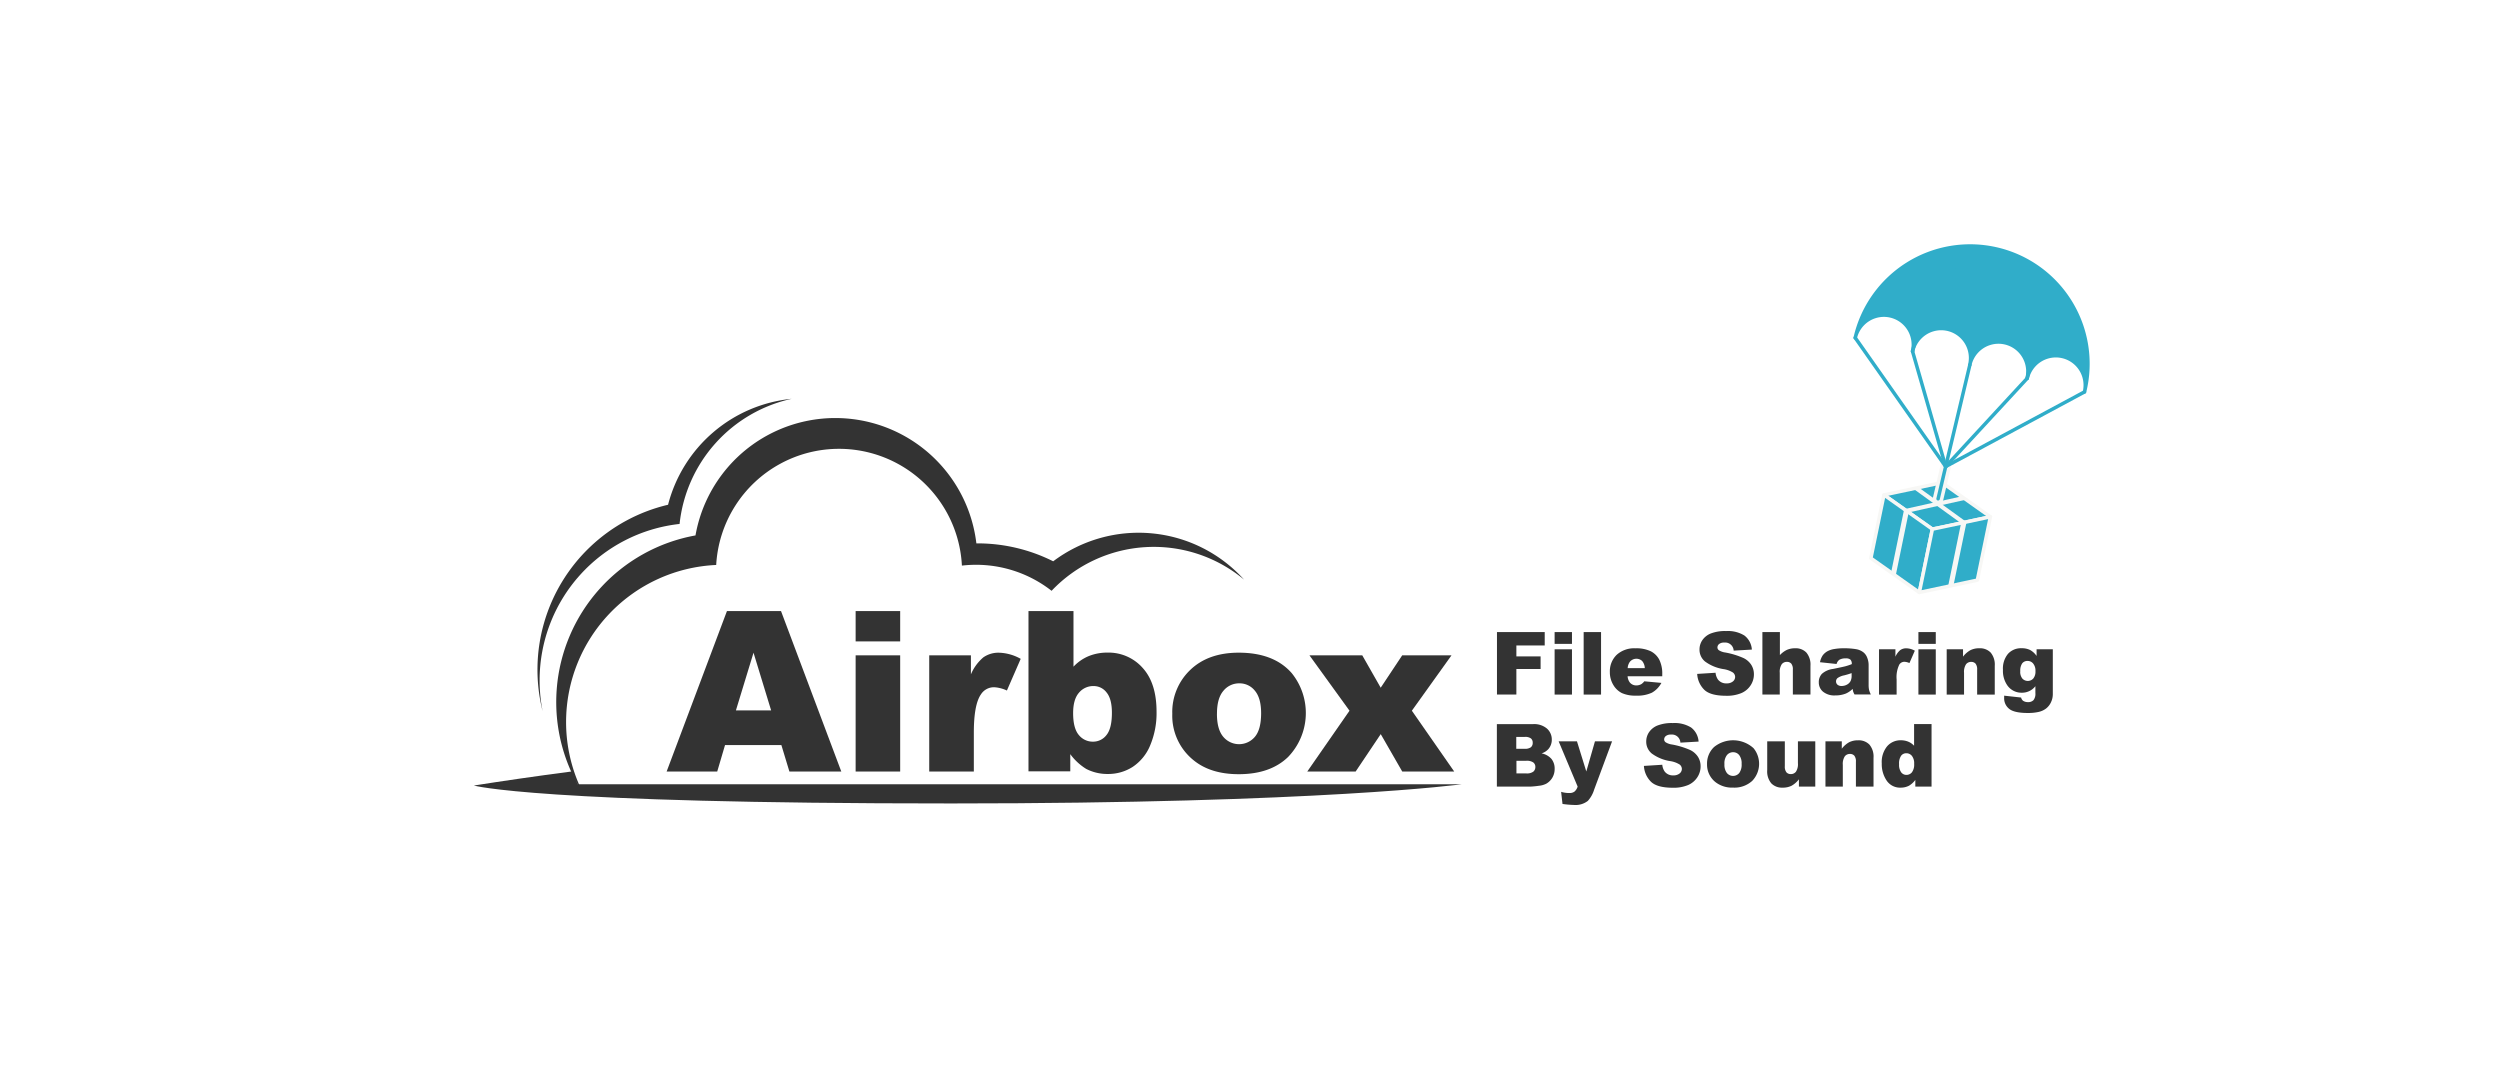 <svg xmlns="http://www.w3.org/2000/svg" xmlns:xlink="http://www.w3.org/1999/xlink" viewBox="0 0 710 310"><defs><style>.a,.f,.g{fill:none;}.b{fill:#fff;}.c,.e{fill:#30adc9;}.c,.g{stroke:#f7f7f5;}.c,.e,.f,.g{stroke-linecap:round;stroke-linejoin:round;}.d{fill:#f7f7f5;}.e,.f{stroke:#30adc9;}.g{stroke-width:3px;}.h{fill:#333;}.i{clip-path:url(#a);}.j{clip-path:url(#b);}</style><clipPath id="a"><path class="a" d="M203.19,172.75L182.8,226.5H143v-117H378.8v74.39l-71-.59,0-9.21a2.94,2.94,0,0,0-2.92-2.93l-98.47-.61A3.42,3.42,0,0,0,203.19,172.75Z"/></clipPath><clipPath id="b"><path class="a" d="M191.9,160.87l-20.39,53.76h-39.8v-117h235.8V172l-71-.59,0-9.21a2.94,2.94,0,0,0-2.92-2.93l-98.47-.61A3.42,3.42,0,0,0,191.9,160.87Z"/></clipPath></defs><title>airbox</title><rect class="b" width="710" height="310"/><polygon class="c" points="548.79 150.28 535.04 140.55 551.52 137.05 565.27 146.78 548.79 150.28"/><polygon class="c" points="535.04 140.55 548.79 150.28 545.09 168.26 531.33 158.53 535.04 140.55"/><polygon class="c" points="565.27 146.78 548.79 150.28 545.09 168.26 561.57 164.76 565.27 146.78"/><polygon class="d" points="537.05 162.72 540.78 144.61 557.06 140.97 558.37 141.9 542.07 145.53 538.35 163.62 537.05 162.72"/><polygon class="d" points="554.77 166.37 558.5 148.27 544.98 138.49 543.41 138.82 556.94 148.6 553.22 166.69 554.77 166.37"/><path class="e" d="M592,111.3a8.36,8.36,0,1,0-16.28-3.84s0-.07,0-0.1a8.36,8.36,0,0,0-16.3-3.74,8.36,8.36,0,0,0-16.25-3.94l0,0.1a8.36,8.36,0,1,0-16.28-3.84A33.45,33.45,0,1,1,592,111.3Z"/><path class="f" d="M543.19,99.67c4.32-17.93,15-30.72,23.93-28.61s12.77,18.32,8.61,36.29"/><line class="g" x1="552.57" y1="132.5" x2="550.42" y2="141.65"/><line class="f" x1="552.57" y1="132.5" x2="550.42" y2="141.65"/><line class="f" x1="543.16" y1="99.77" x2="552.57" y2="132.5"/><line class="f" x1="559.44" y1="103.62" x2="552.57" y2="132.5"/><line class="f" x1="575.71" y1="107.46" x2="552.57" y2="132.5"/><line class="f" x1="591.99" y1="111.3" x2="552.57" y2="132.5"/><line class="f" x1="526.88" y1="95.93" x2="552.57" y2="132.5"/><path class="h" d="M221.91,211.6h-16l-2.22,7.52H189.32l17.13-45.57h15.36l17.12,45.57H224.19ZM219,201.75l-5-16.38-5,16.38h10Z"/><path class="h" d="M243,173.55h12.65v8.61H243v-8.61Zm0,12.56h12.65v33H243v-33Z"/><path class="h" d="M263.9,186.11h11.84v5.41a12.89,12.89,0,0,1,3.53-4.83,7.44,7.44,0,0,1,4.49-1.32,13.37,13.37,0,0,1,6.12,1.74l-3.92,9a9.94,9.94,0,0,0-3.54-.93,4.37,4.37,0,0,0-3.85,2.05q-2,2.89-2,10.82v11.07H263.9v-33Z"/><path class="h" d="M292.09,173.55h12.78v15.79a12.49,12.49,0,0,1,4.31-3,13.84,13.84,0,0,1,5.33-1,12.91,12.91,0,0,1,10,4.34q3.95,4.34,3.95,12.45a23.58,23.58,0,0,1-1.8,9.53,13.42,13.42,0,0,1-5,6.15,12.86,12.86,0,0,1-7.07,2,13.07,13.07,0,0,1-6.09-1.43,16,16,0,0,1-4.54-4.2v4.88H292.09V173.55Zm12.68,29q0,4.26,1.6,6.17a5.06,5.06,0,0,0,4.06,1.91,4.74,4.74,0,0,0,3.81-1.88q1.54-1.88,1.54-6.33,0-3.92-1.51-5.75a4.58,4.58,0,0,0-3.65-1.83,5.28,5.28,0,0,0-4.21,1.91Q304.77,198.64,304.77,202.53Z"/><path class="h" d="M332.93,202.71a16.51,16.51,0,0,1,5.1-12.45q5.1-4.9,13.77-4.9,9.92,0,15,5.75a18,18,0,0,1-1,23.89q-5.05,4.87-14,4.87-8,0-12.87-4A16.22,16.22,0,0,1,332.93,202.71Zm12.68,0q0,4.41,1.79,6.53a5.86,5.86,0,0,0,9,0q1.75-2.08,1.76-6.68,0-4.29-1.77-6.39a5.52,5.52,0,0,0-4.38-2.1,5.73,5.73,0,0,0-4.57,2.13Q345.62,198.33,345.62,202.68Z"/><path class="h" d="M371.88,186.11h15l5.24,9.2,6.11-9.2h14l-11.26,15.73L413,219.12H398.24l-6.11-10.63L385,219.12H371.26l12-17.28Z"/><path class="h" d="M425.14,179.51H438.7v3.81h-8.05v3.1h6.88V190h-6.88v7.25h-5.51V179.51Z"/><path class="h" d="M441.51,179.51h4.93v3.35h-4.93v-3.35Zm0,4.89h4.93v12.86h-4.93V184.4Z"/><path class="h" d="M449.76,179.51h4.94v17.75h-4.94V179.51Z"/><path class="h" d="M472.12,192.06h-9.88a3.19,3.19,0,0,0,.64,1.77,2.34,2.34,0,0,0,1.86.83,2.8,2.8,0,0,0,1.38-.36,3.25,3.25,0,0,0,.86-0.81l4.86,0.45a7,7,0,0,1-2.69,2.78,9.77,9.77,0,0,1-4.52.84,9.24,9.24,0,0,1-4-.72,5.91,5.91,0,0,1-2.43-2.29,6.9,6.9,0,0,1-1-3.69,6.48,6.48,0,0,1,1.93-4.88,7.36,7.36,0,0,1,5.33-1.86,9.48,9.48,0,0,1,4.36.84,5.64,5.64,0,0,1,2.43,2.42,8.86,8.86,0,0,1,.83,4.13v0.56Zm-5-2.36a3.3,3.3,0,0,0-.77-2,2.41,2.41,0,0,0-3.52.32,3.42,3.42,0,0,0-.57,1.73h4.86Z"/><path class="h" d="M482,191.39l5.22-.33a4,4,0,0,0,.69,1.94,2.9,2.9,0,0,0,2.42,1.08,2.68,2.68,0,0,0,1.81-.55,1.65,1.65,0,0,0,.64-1.28,1.63,1.63,0,0,0-.61-1.24,7,7,0,0,0-2.81-1,11.92,11.92,0,0,1-5.15-2.16,4.33,4.33,0,0,1-1.55-3.43,4.66,4.66,0,0,1,.79-2.59,5.27,5.27,0,0,1,2.39-1.91,11.14,11.14,0,0,1,4.37-.7,8.93,8.93,0,0,1,5.19,1.26,5.46,5.46,0,0,1,2.13,4l-5.17.3a2.41,2.41,0,0,0-2.69-2.29,2.2,2.2,0,0,0-1.44.41,1.24,1.24,0,0,0-.48,1,1,1,0,0,0,.4.76,4.5,4.5,0,0,0,1.84.65,23,23,0,0,1,5.15,1.57,5.41,5.41,0,0,1,2.26,2,5,5,0,0,1,.71,2.63,5.62,5.62,0,0,1-.95,3.15,5.9,5.9,0,0,1-2.64,2.19,10.66,10.66,0,0,1-4.27.75q-4.53,0-6.27-1.74A6.88,6.88,0,0,1,482,191.39Z"/><path class="h" d="M500.56,179.51h4.93v6.54a6.65,6.65,0,0,1,2-1.49,5.67,5.67,0,0,1,2.35-.45,4.15,4.15,0,0,1,3.17,1.22,5.3,5.3,0,0,1,1.16,3.75v8.17h-5v-7.07a2.57,2.57,0,0,0-.45-1.71,1.6,1.6,0,0,0-1.26-.5,1.79,1.79,0,0,0-1.45.68,3.94,3.94,0,0,0-.56,2.43v6.17h-4.93V179.51Z"/><path class="h" d="M521.59,188.57l-4.71-.5a5.29,5.29,0,0,1,.77-1.94,4.24,4.24,0,0,1,1.45-1.23,6,6,0,0,1,1.86-.58,15,15,0,0,1,2.57-.21,20.45,20.45,0,0,1,3.56.25,4.59,4.59,0,0,1,2.24,1,3.64,3.64,0,0,1,1,1.54,5.58,5.58,0,0,1,.36,1.91v5.68a6.82,6.82,0,0,0,.12,1.42,6.4,6.4,0,0,0,.5,1.31h-4.63a4.73,4.73,0,0,1-.36-0.76,5.79,5.79,0,0,1-.17-0.82,6.39,6.39,0,0,1-1.93,1.33,8,8,0,0,1-3,.53,5.08,5.08,0,0,1-3.49-1.07,3.38,3.38,0,0,1-1.19-2.63,3.44,3.44,0,0,1,.86-2.41,5.82,5.82,0,0,1,3.17-1.41q2.77-.56,3.6-0.78a16.84,16.84,0,0,0,1.74-.59,1.73,1.73,0,0,0-.38-1.27,1.88,1.88,0,0,0-1.32-.36,3.42,3.42,0,0,0-1.82.39A2.12,2.12,0,0,0,521.59,188.57Zm4.27,2.59q-1,.36-2.12.64a4.91,4.91,0,0,0-1.9.79,1.26,1.26,0,0,0,0,1.86,1.71,1.71,0,0,0,1.19.37,3.07,3.07,0,0,0,1.53-.4,2.42,2.42,0,0,0,1-1,3.27,3.27,0,0,0,.3-1.5v-0.79Z"/><path class="h" d="M533.69,184.4h4.61v2.11a5,5,0,0,1,1.37-1.88,2.9,2.9,0,0,1,1.75-.51,5.22,5.22,0,0,1,2.39.68l-1.53,3.51a3.88,3.88,0,0,0-1.38-.36,1.7,1.7,0,0,0-1.5.8,8.12,8.12,0,0,0-.76,4.21v4.31h-5V184.4Z"/><path class="h" d="M544.83,179.51h4.93v3.35h-4.93v-3.35Zm0,4.89h4.93v12.86h-4.93V184.4Z"/><path class="h" d="M552.91,184.4h4.59v2.09a6.84,6.84,0,0,1,2.08-1.83,5.48,5.48,0,0,1,2.57-.55,4.21,4.21,0,0,1,3.2,1.22,5.3,5.3,0,0,1,1.16,3.76v8.17h-5v-7.07a2.57,2.57,0,0,0-.45-1.71,1.6,1.6,0,0,0-1.26-.5,1.79,1.79,0,0,0-1.45.68,3.94,3.94,0,0,0-.56,2.43v6.17h-4.93V184.4Z"/><path class="h" d="M578.39,184.4H583v12.71a5.36,5.36,0,0,1-.51,2.31,4.85,4.85,0,0,1-1.37,1.77,5.39,5.39,0,0,1-2.17,1,13.51,13.51,0,0,1-3,.3q-3.88,0-5.32-1.16a3.79,3.79,0,0,1-1.45-3.11c0-.16,0-0.38,0-0.65L574,198.1a1.56,1.56,0,0,0,.56.92,2.36,2.36,0,0,0,1.37.38,2.07,2.07,0,0,0,1.59-.57,2.92,2.92,0,0,0,.53-2v-1.95a4.8,4.8,0,0,1-3.91,1.85,4.88,4.88,0,0,1-4.17-2.25,7.19,7.19,0,0,1-1.13-4.23,6.52,6.52,0,0,1,1.45-4.58,4.93,4.93,0,0,1,3.8-1.57,5.34,5.34,0,0,1,2.48.51,5.4,5.4,0,0,1,1.82,1.68v-1.9Zm-4.64,6.24a3,3,0,0,0,.59,2.06,2.1,2.1,0,0,0,3.11,0,3.07,3.07,0,0,0,.62-2.1,3.16,3.16,0,0,0-.65-2.15,2,2,0,0,0-1.6-.74,1.85,1.85,0,0,0-1.51.68A3.59,3.59,0,0,0,573.76,190.64Z"/><path class="h" d="M425.13,205.65H435.4a5.6,5.6,0,0,1,3.94,1.27,4.12,4.12,0,0,1,1.37,3.15,4,4,0,0,1-1,2.7,4.36,4.36,0,0,1-1.91,1.19,5,5,0,0,1,2.82,1.58,4.35,4.35,0,0,1,.9,2.82,4.84,4.84,0,0,1-.64,2.48,4.72,4.72,0,0,1-1.76,1.74,5.79,5.79,0,0,1-2.08.58,24.14,24.14,0,0,1-2.46.24h-9.47V205.65Zm5.53,7H433a2.74,2.74,0,0,0,1.79-.44,1.61,1.61,0,0,0,.5-1.28,1.52,1.52,0,0,0-.5-1.21,2.7,2.7,0,0,0-1.75-.44h-2.42v3.37Zm0,7h2.8a3.07,3.07,0,0,0,2-.5,1.69,1.69,0,0,0,.58-1.35,1.56,1.56,0,0,0-.58-1.26,3.21,3.21,0,0,0-2-.48h-2.79v3.6Z"/><path class="h" d="M442.66,210.54h5.2l2.65,8.56,2.46-8.56h4.86l-5.1,13.74a8.34,8.34,0,0,1-1.78,3.17,5.67,5.67,0,0,1-3.91,1.16,28.13,28.13,0,0,1-3.29-.29l-0.39-3.44a7.8,7.8,0,0,0,2.37.34,2.31,2.31,0,0,0,1.41-.4,3,3,0,0,0,.91-1.43Z"/><path class="h" d="M466.87,217.52l5.22-.33a4,4,0,0,0,.69,1.94,2.9,2.9,0,0,0,2.42,1.08,2.68,2.68,0,0,0,1.81-.55,1.65,1.65,0,0,0,.64-1.28,1.63,1.63,0,0,0-.61-1.24,7,7,0,0,0-2.81-1,11.92,11.92,0,0,1-5.15-2.16,4.33,4.33,0,0,1-1.55-3.43,4.66,4.66,0,0,1,.79-2.59,5.27,5.27,0,0,1,2.39-1.91,11.14,11.14,0,0,1,4.37-.7,8.93,8.93,0,0,1,5.19,1.26,5.46,5.46,0,0,1,2.13,4l-5.17.3a2.41,2.41,0,0,0-2.69-2.29,2.2,2.2,0,0,0-1.44.41,1.24,1.24,0,0,0-.48,1,1,1,0,0,0,.4.76,4.5,4.5,0,0,0,1.84.65A23,23,0,0,1,480,213a5.41,5.41,0,0,1,2.26,2,5,5,0,0,1,.71,2.63,5.62,5.62,0,0,1-.95,3.15,5.9,5.9,0,0,1-2.64,2.19,10.66,10.66,0,0,1-4.27.75q-4.53,0-6.27-1.74A6.88,6.88,0,0,1,466.87,217.52Z"/><path class="h" d="M484.8,217a6.43,6.43,0,0,1,2-4.85,8.61,8.61,0,0,1,11.2.33,7,7,0,0,1-.38,9.3,7.52,7.52,0,0,1-5.44,1.9,7.64,7.64,0,0,1-5-1.57A6.32,6.32,0,0,1,484.8,217Zm4.94,0a3.88,3.88,0,0,0,.7,2.54,2.28,2.28,0,0,0,3.5,0,4,4,0,0,0,.68-2.6,3.79,3.79,0,0,0-.69-2.49,2.15,2.15,0,0,0-1.71-.82,2.23,2.23,0,0,0-1.78.83A3.83,3.83,0,0,0,489.74,217Z"/><path class="h" d="M515.49,223.4h-4.6v-2.08a6.78,6.78,0,0,1-2.08,1.83,5.52,5.52,0,0,1-2.57.54,4.19,4.19,0,0,1-3.19-1.22,5.27,5.27,0,0,1-1.16-3.75v-8.18h5v7.07a2.6,2.6,0,0,0,.45,1.72,1.59,1.59,0,0,0,1.26.51,1.79,1.79,0,0,0,1.45-.68,3.91,3.91,0,0,0,.56-2.43v-6.19h4.93V223.4Z"/><path class="h" d="M518.48,210.54h4.59v2.09a6.84,6.84,0,0,1,2.08-1.83,5.48,5.48,0,0,1,2.57-.55,4.21,4.21,0,0,1,3.2,1.22,5.3,5.3,0,0,1,1.16,3.76v8.17h-5v-7.07a2.57,2.57,0,0,0-.45-1.71,1.6,1.6,0,0,0-1.26-.5,1.79,1.79,0,0,0-1.45.68,3.94,3.94,0,0,0-.56,2.43v6.17h-4.93V210.54Z"/><path class="h" d="M548.56,205.65V223.4h-4.61v-1.9a6.21,6.21,0,0,1-1.77,1.63,5.05,5.05,0,0,1-2.37.56,4.58,4.58,0,0,1-4-2,8.31,8.31,0,0,1-1.39-4.86,7.06,7.06,0,0,1,1.53-4.89,5,5,0,0,1,3.89-1.7,5.41,5.41,0,0,1,2.09.39,4.74,4.74,0,0,1,1.67,1.16v-6.15h5Zm-4.94,11.28a3.39,3.39,0,0,0-.64-2.26,2,2,0,0,0-1.62-.75,1.79,1.79,0,0,0-1.44.71,3.84,3.84,0,0,0-.58,2.4,3.62,3.62,0,0,0,.6,2.31,1.84,1.84,0,0,0,1.48.73,2,2,0,0,0,1.57-.74A3.7,3.7,0,0,0,543.62,216.93Z"/><g class="i"><path class="h" d="M160.77,205.06a44.66,44.66,0,0,1,42.63-44.61,34.94,34.94,0,0,1,69.78.18,35.27,35.27,0,0,1,4-.23,34.78,34.78,0,0,1,21.47,7.39,40,40,0,0,1,54.67-3.17,40.33,40.33,0,0,0-54.21-5.21,47.89,47.89,0,0,0-21.53-5.09h-0.29a40.33,40.33,0,0,0-79.77-2.26A48.1,48.1,0,0,0,166,226,44.45,44.45,0,0,1,160.77,205.06Z"/><path class="h" d="M298.65,222.89a34.91,34.91,0,0,1-49.85-7.18,44.52,44.52,0,0,1-9.55,18.5c0.4-.39.81-0.77,1.2-1.17a48.1,48.1,0,0,0,74.13.13A40,40,0,0,1,298.65,222.89Z"/></g><g class="j"><path class="h" d="M242.85,192.83l-0.29.07c0,0.1,0,.19,0,0.29a44.64,44.64,0,0,1-51,44.2,48.1,48.1,0,0,0,57-41.25A34.89,34.89,0,0,1,242.85,192.83Z"/><path class="h" d="M153.25,193.18A44.66,44.66,0,0,1,193,148.8a40.82,40.82,0,0,1,31.85-35.54,40.36,40.36,0,0,0-35.12,30.09A48.13,48.13,0,0,0,154.11,202,44.86,44.86,0,0,1,153.25,193.18Z"/></g><path class="h" d="M134.57,223.09c8.17-1.28,17-2.58,27.87-4l1.63,3.64H415.14s-40.09,5.45-144.93,5.45C152.31,228.21,134.57,223.09,134.57,223.09Z"/></svg>